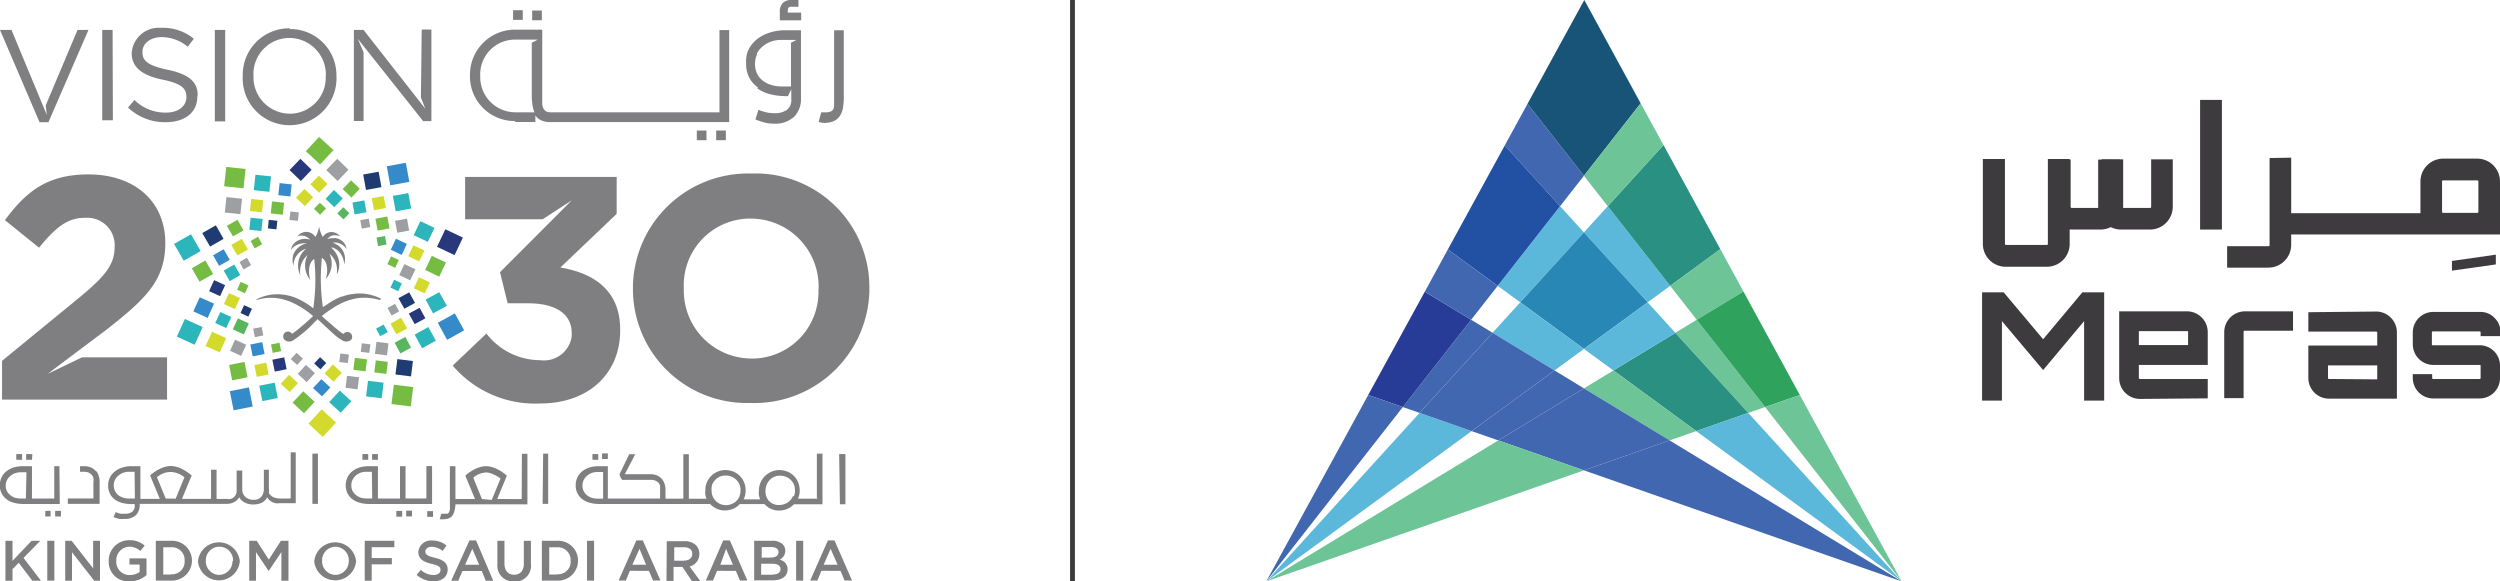 <svg xmlns="http://www.w3.org/2000/svg" viewBox="0 0 258 60"><defs><style>.cls-1{fill:#5cb8da;}.cls-2{fill:#6dc497;}.cls-3{fill:#4167b0;}.cls-4{fill:#2a9182;}.cls-5{fill:#2987b6;}.cls-6{fill:#175478;}.cls-7{fill:#2250a3;}.cls-8{fill:#263c96;}.cls-9{fill:#2fa35d;}.cls-10{fill:#3d3b3d;}.cls-11{fill:#7f7f81;}.cls-12{fill:#27397b;}.cls-13{fill:#9d9fa2;}.cls-14{fill:#d3da2c;}.cls-15{fill:#76bc43;}.cls-16{fill:#2cb5bb;}.cls-17{fill:#59b65e;}.cls-18{fill:#358aca;}.cls-19{fill:#1e3c72;}.cls-20{fill:none;stroke:#3d3b3d;stroke-miterlimit:10;stroke-width:0.5px;}</style></defs><title>En_logo_landscape</title><g id="Layer_2" data-name="Layer 2"><g id="Layer_1-2" data-name="Layer 1"><polygon class="cls-1" points="170.04 31.2 172.36 29.5 165.92 21.28 163.46 23.98 170.04 31.2"/><polygon class="cls-2" points="180.42 42.61 182.16 42.01 175.1 33 172.9 34.34 180.42 42.61"/><polygon class="cls-1" points="146.5 42.61 130.68 60 151.87 44.49 146.5 42.61"/><polygon class="cls-3" points="154.03 34.34 151.82 33 144.77 42.01 146.5 42.61 154.03 34.34"/><polygon class="cls-1" points="163.46 23.98 161 21.28 154.56 29.5 156.89 31.2 163.46 23.98"/><polygon class="cls-4" points="166.5 38.23 175.05 44.49 180.42 42.61 172.9 34.35 166.5 38.23"/><polygon class="cls-5" points="170.04 31.2 163.46 23.98 156.89 31.2 163.46 36.01 170.04 31.2"/><polygon class="cls-1" points="166.5 38.23 172.9 34.35 170.04 31.2 163.46 36.01 166.5 38.23"/><polygon class="cls-1" points="163.46 36.01 156.89 31.2 154.03 34.34 160.43 38.23 163.46 36.01"/><polygon class="cls-2" points="163.46 40.08 172.3 45.45 175.05 44.49 166.5 38.23 163.46 40.08"/><polygon class="cls-3" points="154.62 45.45 163.46 48.54 172.31 45.45 163.46 40.08 154.62 45.45"/><polygon class="cls-3" points="154.03 34.34 146.5 42.61 151.87 44.49 160.43 38.23 154.03 34.34"/><polygon class="cls-3" points="160.43 38.23 151.87 44.49 154.62 45.45 163.46 40.08 160.43 38.23"/><polygon class="cls-3" points="163.46 18.14 157.64 10.71 155.29 15.01 161 21.28 163.46 18.14"/><polygon points="169.32 10.66 163.5 0 169.31 10.67 169.32 10.66"/><polygon class="cls-4" points="172.36 29.5 177.54 25.71 171.67 14.96 165.92 21.28 172.36 29.5"/><polygon class="cls-2" points="175.1 33 179.92 30.08 177.54 25.71 172.36 29.5 175.1 33"/><polygon class="cls-6" points="169.31 10.67 163.5 0 157.64 10.71 163.46 18.14 169.31 10.67"/><polygon class="cls-7" points="161 21.28 155.29 15.01 149.42 25.74 154.56 29.5 161 21.28"/><polygon class="cls-8" points="151.82 33 147.04 30.1 141.2 40.76 144.77 42.01 151.82 33"/><polygon class="cls-3" points="144.77 42.01 141.2 40.76 130.68 60 144.77 42.01"/><polygon class="cls-3" points="154.56 29.5 149.42 25.74 147.04 30.1 151.82 33 154.56 29.5"/><polygon class="cls-2" points="169.32 10.68 169.31 10.67 163.46 18.14 165.92 21.28 171.67 14.96 169.32 10.66 169.31 10.67 169.32 10.68"/><polygon class="cls-3" points="163.46 48.54 196.25 60 172.3 45.45 163.46 48.54"/><polygon class="cls-9" points="182.16 42.01 185.74 40.76 179.92 30.08 175.1 33 182.16 42.01"/><polygon class="cls-2" points="154.62 45.45 130.68 60 163.46 48.54 154.62 45.45"/><polygon class="cls-2" points="196.25 60 185.74 40.76 182.16 42.01 196.25 60"/><polygon class="cls-1" points="175.05 44.49 196.25 60 180.42 42.61 175.05 44.49"/><polygon class="cls-10" points="257.57 26.28 257.57 27.29 253.04 27.93 253.04 26.93 257.57 26.28"/><path class="cls-10" d="M236.45,16.27v9a2.36,2.36,0,0,1-2.35,2.35h-4.26V25.41h4.26c.08,0,.12,0,.12-.1v-9Z"/><path class="cls-10" d="M255.65,18.62h-3.51c-.08,0-.12,0-.12.11v3.12a.11.11,0,0,0,.12.12h3.51a.11.11,0,0,0,.12-.12V18.73c0-.07,0-.11-.12-.11m0-2.25A2.36,2.36,0,0,1,258,18.73V24.2H236.43V22h13.36V18.73a2.36,2.36,0,0,1,2.35-2.36Z"/><path class="cls-10" d="M222,21.34v-4.9h2.23v4.9a2.36,2.36,0,0,1-2.35,2.35h-3a2.36,2.36,0,0,1-2.35-2.35V16.47h2.23v4.87a.11.11,0,0,0,.12.12h3a.11.11,0,0,0,.12-.12"/><path class="cls-10" d="M216.88,21.34v-4.9h2.23v4.9a2.34,2.34,0,0,1-2.35,2.35h-2.95a2.36,2.36,0,0,1-2.35-2.35V16.47h2.23v4.87a.11.11,0,0,0,.12.12h2.95a.11.11,0,0,0,.12-.12"/><path class="cls-10" d="M206.91,16.41v8.75a.11.11,0,0,0,.12.12h4.19a.11.11,0,0,0,.12-.12V16.41h2.25v8.75a2.36,2.36,0,0,1-2.37,2.37H207a2.36,2.36,0,0,1-2.37-2.37V16.41Z"/><rect class="cls-10" x="227.05" y="10.31" width="2.25" height="13.38"/><path class="cls-10" d="M245.33,39.15V37.71h-5.08V39a.1.1,0,0,0,.11.11Zm-.11-7a2.15,2.15,0,0,1,2.14,2.14v6.85h-7A2.13,2.13,0,0,1,238.22,39V35.66h7.11V34.33a.1.1,0,0,0-.11-.11h-7v-2Z"/><path class="cls-10" d="M231.64,32.13h5v2h-5c-.07,0-.1,0-.1.11v6.85h-2V34.28a2.15,2.15,0,0,1,2.14-2.15"/><polygon class="cls-10" points="210.85 35.01 214.9 30.17 217.15 30.17 217.15 41.34 215.08 41.34 215.08 33.14 210.85 38.19 206.6 33.14 206.6 41.34 204.55 41.34 204.55 30.17 206.78 30.17 210.85 35.01"/><path class="cls-10" d="M258,34.31v.38h-2v-.38a.1.1,0,0,0-.11-.11h-4.81a.1.1,0,0,0-.11.11v1.23c0,.06,0,.09.11.09h4.81A2.1,2.1,0,0,1,258,37.75V39a2.1,2.1,0,0,1-2.12,2.12h-4.81A2.12,2.12,0,0,1,249,39v-.39h2V39a.1.1,0,0,0,.11.11h4.81A.1.1,0,0,0,256,39V37.75c0-.06,0-.09-.11-.09h-4.81A2.13,2.13,0,0,1,249,35.54V34.31a2.12,2.12,0,0,1,2.12-2.12h4.81a2,2,0,0,1,1.51.62,2,2,0,0,1,.61,1.5"/><path class="cls-10" d="M220.73,34.17v1.44h5.08V34.27c0-.07,0-.1-.11-.1Zm.11,7A2.15,2.15,0,0,1,218.7,39V32.13h7a2.15,2.15,0,0,1,2.14,2.14v3.39h-7.11V39a.1.1,0,0,0,.11.11h7v2Z"/><path class="cls-11" d="M64,34.07v.06c0,4.33-3.16,7.51-8.28,7.51a11.16,11.16,0,0,1-9-3.91l3.48-3.31a7,7,0,0,0,5.55,2.75A2.88,2.88,0,0,0,59,34.69c0-.1,0-.21,0-.31h0c0-2-1.67-3.08-4.51-3.08h-2.1l-.79-3.21L59,20.68l-3,1.95h-8V18.26H63.64v3.81l-5.81,5.54C61,28.13,64,29.77,64,34M49.56,7.83A3.59,3.59,0,0,1,53,4.09h2.5l-.62.32V10A6.23,6.23,0,0,0,55,11.1a2.56,2.56,0,0,0,.16.49H53.2A3.63,3.63,0,0,1,49.56,8V7.83Zm3.59,4.76h2.1v-.68a1.49,1.49,0,0,0,.6.51,2.15,2.15,0,0,0,.91.18H75.25V3.1h-1v8.49H56.88a1.25,1.25,0,0,1-.47-.07.73.73,0,0,1-.29-.26,1.41,1.41,0,0,1-.16-.49c0-.24,0-.48,0-.71v-7H53.2a4.65,4.65,0,0,0-4.7,4.59v.14h0a4.6,4.6,0,0,0,4.5,4.7h.17M82.7,2.1H80.48V1.3a1.3,1.3,0,0,1,.31-1A1.23,1.23,0,0,1,81.68,0h.72V.7h-.69a.42.42,0,0,0-.33.08.47.47,0,0,0-.08.3V1.3h1.38v.79Zm2.61,10.6a3.32,3.32,0,0,1-.83-.11l.27-1h.5a1.09,1.09,0,0,0,.47-.08.61.61,0,0,0,.29-.26,1.42,1.42,0,0,0,.07-.42c0-.23,0-.47,0-.71v-7h1v7.05a6.12,6.12,0,0,1-.09,1,2.13,2.13,0,0,1-.33.81,1.42,1.42,0,0,1-.6.51,2,2,0,0,1-.91.18M55.92,2.09h-1v-1h1ZM78.09,5.56a2.32,2.32,0,0,1,.62-.77,2.7,2.7,0,0,1,.87-.5,3,3,0,0,1,1-.17H82.2l-.57.29V8.92h-1a3.49,3.49,0,0,1-1.06-.16,2.67,2.67,0,0,1-.87-.45,2.16,2.16,0,0,1-.59-.75,2.29,2.29,0,0,1-.19-1,2.28,2.28,0,0,1,.23-1m0,3.56a4,4,0,0,0,1.31.6,6.62,6.62,0,0,0,1.6.2h.26l.34-.71v1a1.28,1.28,0,0,1-.45,1.13,2.17,2.17,0,0,1-1.31.34,3.84,3.84,0,0,1-.83-.09,5.34,5.34,0,0,1-.8-.26l-.31,1a8.83,8.83,0,0,0,1,.33,3.82,3.82,0,0,0,.9.1A2.82,2.82,0,0,0,82,12a2.59,2.59,0,0,0,.66-1.88v-7H81.07a5.23,5.23,0,0,0-1.71.27,3.92,3.92,0,0,0-1.3.71,3.26,3.26,0,0,0-.85,1.1A3,3,0,0,0,77,6.52a3.14,3.14,0,0,0,.34,1.53,2.93,2.93,0,0,0,.91,1m-24.3-7h-1v-1h1Zm-10.43,1h1v9.45h-.85L36.92,4l.6,1.39v7.1h-1V3.09h1l6.37,8.13-.45-1.16ZM4.08,12.61,0,3.09H1.19L1.77,4.5l2.8,6.73.26.64-.11-1L8,3.09H9.13L5,12.61ZM22.17,3.09h1.07v9.44H22.17ZM33.61,7.83a3.71,3.71,0,0,1-3.52,3.9h-.18A3.76,3.76,0,0,1,26.16,8V7.83h0a3.72,3.72,0,0,1,3.52-3.91h.2a3.77,3.77,0,0,1,3.75,3.77c0,.05,0,.1,0,.15Zm-3.7-4.91a4.8,4.8,0,0,0-4.86,4.75v.16h0a4.84,4.84,0,0,0,9.67.5,4.17,4.17,0,0,0,0-.5h0A4.76,4.76,0,0,0,30.09,3h-.2m-9.53,7h0c0,1.62-1.31,2.61-3.24,2.61a5.52,5.52,0,0,1-3.91-1.51l.67-.78a4.51,4.51,0,0,0,3.24,1.3c1.31,0,2.12-.68,2.12-1.6h0c0-.88-.47-1.39-2.47-1.8S13.59,7,13.59,5.49h0a2.79,2.79,0,0,1,2.95-2.62h.17A5,5,0,0,1,20,4l-.62.83a4.23,4.23,0,0,0-2.68-1c-1.22,0-2,.68-2,1.53h0c0,.89.48,1.39,2.61,1.84s3.09,1.22,3.09,2.61m-8.75,2.6H10.55V3.09h1.07Zm62.26,1.06h1v1h-1Zm-2,0h1v1h-1ZM8.46,36.88h8.78v4.36H.21v-4L7.83,31c2.9-2.36,4-3.6,4-5.52a2.82,2.82,0,0,0-2.63-3,3.69,3.69,0,0,0-.47,0c-1.77,0-3,1-4.7,3.08L.51,22.72C2.78,19.64,5,18,9.13,18c4.77,0,7.93,2.79,7.93,7.08h0c0,3.84-2,5.74-6,8.89L5.93,37.82l-1,.76Zm76-7A6.87,6.87,0,0,1,77.89,37h-.32a7,7,0,0,1-7-7,1.93,1.93,0,0,1,0-.24v-.06a6.87,6.87,0,0,1,6.59-7.14h.32a7,7,0,0,1,7,7,1.69,1.69,0,0,1,0,.23ZM77.57,17.91A11.88,11.88,0,0,0,65.32,29.4c0,.13,0,.25,0,.37v.07A11.75,11.75,0,0,0,77,41.59h.47a11.88,11.88,0,0,0,12.25-11.5c0-.12,0-.25,0-.37v-.07A11.74,11.74,0,0,0,78,17.9h-.47"/><polygon class="cls-12" points="31 16.39 32.16 17.52 31.05 18.68 29.88 17.55 31 16.39"/><polygon class="cls-13" points="33.67 17.55 34.84 18.68 35.96 17.52 34.8 16.39 33.67 17.55"/><polygon class="cls-14" points="32.03 19.02 32.93 19.89 33.8 18.99 32.91 18.12 32.03 19.02"/><polygon class="cls-15" points="35.36 19.51 36.27 20.39 37.13 19.48 36.23 18.61 35.36 19.51"/><polygon class="cls-14" points="30.54 20.4 31.46 21.27 32.32 20.37 31.42 19.5 30.54 20.4"/><polygon class="cls-16" points="34.5 21.38 33.6 20.52 34.46 19.6 35.37 20.48 34.5 21.38"/><polygon class="cls-15" points="33.03 22.16 32.4 21.55 33.01 20.92 33.65 21.52 33.03 22.16"/><polygon class="cls-17" points="34.81 22.03 35.45 22.64 36.06 22 35.42 21.39 34.81 22.03"/><rect class="cls-18" x="40.08" y="16.96" width="2" height="2" transform="translate(-2.57 7.72) rotate(-10.41)"/><rect class="cls-19" x="37.61" y="17.85" width="1.62" height="1.62" transform="translate(-2.73 7.23) rotate(-10.38)"/><rect class="cls-16" x="40.68" y="20.06" width="1.62" height="1.62" transform="translate(-3.09 7.83) rotate(-10.4)"/><rect class="cls-14" x="38.47" y="20.34" width="1.25" height="1.25" transform="translate(-3.14 7.4) rotate(-10.4)"/><rect class="cls-13" x="40.87" y="22.67" width="1.25" height="1.25" transform="translate(-3.52 7.87) rotate(-10.4)"/><rect class="cls-16" x="36.61" y="20.84" width="1.25" height="1.25" transform="matrix(0.98, -0.18, 0.18, 0.98, -3.26, 7.07)"/><rect class="cls-15" x="38.85" y="22.45" width="1.25" height="1.25" transform="translate(-3.52 7.5) rotate(-10.4)"/><rect class="cls-13" x="37.25" y="22.63" width="0.89" height="0.89" transform="translate(-3.55 7.2) rotate(-10.42)"/><rect class="cls-17" x="38.93" y="24.43" width="0.89" height="0.89" transform="translate(-3.84 7.5) rotate(-10.38)"/><polygon class="cls-12" points="45.96 23.66 45.1 25.47 46.91 26.33 47.77 24.52 45.96 23.66"/><polygon class="cls-16" points="43.38 22.82 42.69 24.27 44.15 24.96 44.84 23.52 43.38 22.82"/><polygon class="cls-15" points="44.56 26.4 43.87 27.86 45.33 28.55 46.02 27.09 44.56 26.4"/><polygon class="cls-14" points="42.66 25.32 42.13 26.44 43.26 26.98 43.8 25.85 42.66 25.32"/><polygon class="cls-14" points="43.23 28.61 42.7 29.75 43.83 30.28 44.37 29.15 43.23 28.61"/><polygon class="cls-18" points="40.86 24.64 40.33 25.77 41.46 26.31 41.99 25.17 40.86 24.64"/><polygon class="cls-13" points="41.73 27.26 41.2 28.39 42.33 28.93 42.87 27.79 41.73 27.26"/><rect class="cls-15" x="40.13" y="26.6" width="0.89" height="0.89" transform="translate(-1.31 52.03) rotate(-64.5)"/><rect class="cls-16" x="40.44" y="29.03" width="0.89" height="0.89" transform="translate(-3.31 53.7) rotate(-64.53)"/><polygon class="cls-18" points="46.94 32.34 45.18 33.31 46.14 35.07 47.9 34.09 46.94 32.34"/><polygon class="cls-16" points="45.33 30.15 43.92 30.92 44.69 32.34 46.12 31.56 45.33 30.15"/><polygon class="cls-16" points="44.2 33.75 42.79 34.53 43.56 35.94 44.98 35.16 44.2 33.75"/><polygon class="cls-12" points="43.3 31.76 42.19 32.36 42.79 33.45 43.9 32.85 43.3 31.76"/><polygon class="cls-17" points="41.83 34.77 40.72 35.37 41.32 36.48 42.42 35.87 41.83 34.77"/><polygon class="cls-19" points="42.23 30.17 41.12 30.77 41.73 31.86 42.83 31.26 42.23 30.17"/><polygon class="cls-14" points="41.4 32.79 40.3 33.4 40.9 34.5 42.01 33.9 41.4 32.79"/><rect class="cls-13" x="40.14" y="31.51" width="0.89" height="0.89" transform="translate(-10.35 23.4) rotate(-28.68)"/><rect class="cls-16" x="38.97" y="33.65" width="0.89" height="0.89" transform="translate(-11.53 23.1) rotate(-28.68)"/><rect class="cls-15" x="40.51" y="39.82" width="2.01" height="2.01" transform="translate(-4.08 77.03) rotate(-82.97)"/><rect class="cls-19" x="40.91" y="37.14" width="1.6" height="1.62" transform="translate(-1.07 74.69) rotate(-82.95)"/><rect class="cls-16" x="37.88" y="39.39" width="1.62" height="1.62" transform="translate(-5.98 73.64) rotate(-82.92)"/><rect class="cls-15" x="38.7" y="37.27" width="1.25" height="1.25" transform="translate(-3.1 72.28) rotate(-82.97)"/><rect class="cls-13" x="35.73" y="38.86" width="1.25" height="1.25" transform="translate(-7.28 70.73) rotate(-82.97)"/><rect class="cls-13" x="38.77" y="35.36" width="1.25" height="1.25" transform="translate(-1.16 70.65) rotate(-82.94)"/><rect class="cls-15" x="36.55" y="36.99" width="1.25" height="1.27" transform="translate(-4.74 69.89) rotate(-82.93)"/><rect class="cls-13" x="37.28" y="35.48" width="0.89" height="0.89" transform="translate(-2.55 68.96) rotate(-82.96)"/><rect class="cls-13" x="35.06" y="36.53" width="0.89" height="0.89" transform="translate(-5.54 67.68) rotate(-82.96)"/><polygon class="cls-14" points="34.68 43.61 33.2 42.24 31.84 43.72 33.31 45.09 34.68 43.61"/><polygon class="cls-15" points="34.42 15.49 32.93 14.13 31.56 15.6 33.03 16.97 34.42 15.49"/><polygon class="cls-16" points="36.26 41.41 35.07 40.31 33.97 41.5 35.16 42.59 36.26 41.41"/><polygon class="cls-15" points="32.47 41.47 31.29 40.38 30.19 41.55 31.37 42.65 32.47 41.47"/><polygon class="cls-18" points="34.09 39.99 33.17 39.13 32.3 40.05 33.23 40.9 34.09 39.99"/><polygon class="cls-14" points="29.83 38.68 30.75 39.54 29.89 40.46 28.97 39.61 29.83 38.68"/><polygon class="cls-14" points="35.28 38.47 34.35 37.61 33.49 38.54 34.42 39.39 35.28 38.47"/><polygon class="cls-13" points="32.5 38.51 31.57 37.66 30.73 38.58 31.65 39.44 32.5 38.51"/><polygon class="cls-19" points="33.03 36.86 33.67 37.46 33.07 38.11 32.42 37.51 33.03 36.86"/><polygon class="cls-13" points="30.61 36.41 31.26 37.01 30.66 37.66 30.01 37.06 30.61 36.41"/><rect class="cls-18" x="23.89" y="40.16" width="2.01" height="2.01" transform="translate(-7.6 5.69) rotate(-11.33)"/><rect class="cls-16" x="26.9" y="39.63" width="1.62" height="1.62" transform="translate(-7.41 6.24) rotate(-11.34)"/><rect class="cls-15" x="23.79" y="37.49" width="1.62" height="1.62" transform="translate(-7.06 5.59) rotate(-11.35)"/><rect class="cls-14" x="26.36" y="37.53" width="1.25" height="1.25" transform="translate(-6.98 6.06) rotate(-11.35)"/><rect class="cls-12" x="28.22" y="36.99" width="1.25" height="1.25" transform="translate(-6.84 6.41) rotate(-11.35)"/><rect class="cls-18" x="25.94" y="35.42" width="1.25" height="1.25" transform="translate(-6.57 5.93) rotate(-11.35)"/><rect class="cls-15" x="27.92" y="35.58" width="0.89" height="0.89" transform="matrix(0.98, -0.2, 0.2, 0.98, -6.51, 6.26)"/><rect class="cls-13" x="26.21" y="33.82" width="0.89" height="0.89" transform="translate(-6.22 5.91) rotate(-11.34)"/><polygon class="cls-16" points="20.09 35.58 20.92 33.75 19.08 32.92 18.25 34.74 20.09 35.58"/><polygon class="cls-14" points="22.68 36.37 23.34 34.9 21.89 34.23 21.21 35.71 22.68 36.37"/><polygon class="cls-18" points="21.43 32.81 22.09 31.34 20.62 30.68 19.95 32.13 21.43 32.81"/><rect class="cls-16" x="22.42" y="32.4" width="1.25" height="1.25" transform="translate(-16.57 40.29) rotate(-65.48)"/><polygon class="cls-13" points="24.88 36.73 25.41 35.58 24.26 35.06 23.74 36.2 24.88 36.73"/><rect class="cls-12" x="21.78" y="29.12" width="1.25" height="1.25" transform="translate(-13.96 37.76) rotate(-65.45)"/><rect class="cls-17" x="24.22" y="33.06" width="1.25" height="1.25" transform="translate(-16.11 42.28) rotate(-65.44)"/><rect class="cls-14" x="23.31" y="30.45" width="1.25" height="1.25" transform="translate(-14.28 39.92) rotate(-65.43)"/><rect class="cls-19" x="24.97" y="31.65" width="0.89" height="0.89" transform="translate(-14.35 41.84) rotate(-65.41)"/><rect class="cls-15" x="24.61" y="29.23" width="0.89" height="0.89" transform="translate(-12.35 40.12) rotate(-65.42)"/><polygon class="cls-16" points="18.96 26.91 20.71 25.91 19.71 24.18 17.96 25.17 18.96 26.91"/><polygon class="cls-15" points="20.59 29.07 22 28.27 21.19 26.88 19.8 27.68 20.59 29.07"/><polygon class="cls-19" points="21.68 25.45 23.07 24.65 22.28 23.25 20.87 24.05 21.68 25.45"/><polygon class="cls-18" points="22.61 27.44 23.71 26.81 23.08 25.72 21.99 26.34 22.61 27.44"/><polygon class="cls-15" points="24.04 24.39 25.13 23.78 24.51 22.68 23.41 23.31 24.04 24.39"/><polygon class="cls-16" points="23.71 29.02 24.79 28.39 24.18 27.3 23.08 27.92 23.71 29.02"/><polygon class="cls-14" points="24.49 26.36 25.59 25.75 24.96 24.65 23.87 25.27 24.49 26.36"/><polygon class="cls-13" points="25.91 27.36 25.14 27.81 24.71 27.04 25.48 26.59 25.91 27.36"/><polygon class="cls-15" points="27.06 25.2 26.29 25.63 25.86 24.87 26.63 24.43 27.06 25.2"/><rect class="cls-15" x="23.24" y="17.33" width="2.01" height="2.01" transform="translate(3.43 40.49) rotate(-83.9)"/><rect class="cls-13" x="23.29" y="20.41" width="1.6" height="1.62" transform="translate(0.43 42.92) rotate(-83.9)"/><rect class="cls-16" x="26.28" y="18.11" width="1.6" height="1.62" transform="translate(5.39 43.83) rotate(-83.9)"/><rect class="cls-14" x="25.86" y="20.6" width="1.25" height="1.25" transform="translate(2.56 45.3) rotate(-83.9)"/><rect class="cls-18" x="28.79" y="18.96" width="1.25" height="1.25" transform="translate(6.82 46.76) rotate(-83.92)"/><rect class="cls-16" x="25.8" y="22.52" width="1.25" height="1.25" transform="translate(0.6 46.97) rotate(-83.9)"/><rect class="cls-15" x="28" y="20.84" width="1.25" height="1.25" transform="translate(4.24 47.65) rotate(-83.89)"/><rect class="cls-19" x="27.69" y="22.73" width="0.89" height="0.89" transform="translate(2.1 48.69) rotate(-83.9)"/><rect class="cls-13" x="29.92" y="21.87" width="0.88" height="0.88" transform="translate(4.83 50.02) rotate(-83.66)"/><path class="cls-11" d="M39.33,30.84a3.66,3.66,0,0,0-.79-.33,4.65,4.65,0,0,0-2.19-.16,4.28,4.28,0,0,0-1,.25h-.1l-.5.22-.43.23c-.33.2-.65.42-1,.65a20.64,20.64,0,0,1-.1-5.09h0c.76.48.55,1.81.39,2.19h0A2.35,2.35,0,0,0,34,26.19h0a2.26,2.26,0,0,1,.34.35,2.13,2.13,0,0,1,.43,1.14,4.17,4.17,0,0,1,0,.5v.12h0a2.18,2.18,0,0,0,0-2,2.56,2.56,0,0,0-.43-.59l-.17-.16h.17a1.75,1.75,0,0,1,.43.22,1.86,1.86,0,0,1,.6.81,2.06,2.06,0,0,1,.14.73h0a1.8,1.8,0,0,0-.16-1.5,1.73,1.73,0,0,0-.6-.57,2.11,2.11,0,0,0-.43-.2h0a3.08,3.08,0,0,1,.43,0,1.58,1.58,0,0,1,.6.24,1.3,1.3,0,0,1,.41.43h0a1.19,1.19,0,0,0-.42-.81,1.5,1.5,0,0,0-.6-.31,1.55,1.55,0,0,0-.43,0,1.21,1.21,0,0,0-.53.09h0a1,1,0,0,1,.54-.38,1,1,0,0,1,.43,0,.94.94,0,0,1,.36.08h0a1.32,1.32,0,0,0-.8-.43,1.06,1.06,0,0,0-1,.51h0l-.14-.29a3.52,3.52,0,0,1-.24-.78h0a3.5,3.5,0,0,1-.23.78l-.15.29h0A1.11,1.11,0,0,0,31,24.11a1.15,1.15,0,0,0-.3.28h0a1.14,1.14,0,0,1,1.3.35h0a1.57,1.57,0,0,0-1.69.42,1.18,1.18,0,0,0-.28.66h0a1.35,1.35,0,0,1,.26-.32,1.75,1.75,0,0,1,1.37-.37h0a1.83,1.83,0,0,0-1.37,1.1,2,2,0,0,0,0,1.22h0a1.81,1.81,0,0,1,1.31-1.78h0a2.21,2.21,0,0,0-.6,2.74h0a2.24,2.24,0,0,1,.75-2.1h0a2.34,2.34,0,0,0,.29,2.6h0c-.16-.37-.36-1.7.39-2.19h0a20.25,20.25,0,0,1-.1,5.1,7.85,7.85,0,0,0-1.89-1.12l-.24-.08a5.12,5.12,0,0,0-1.78-.25,4.68,4.68,0,0,0-1.84.47l-.19.1h.17a5,5,0,0,1,1.84-.19,5.61,5.61,0,0,1,1.79.49,9,9,0,0,1,2.12,1.38,24.39,24.39,0,0,1-2.12,1.81h-.07a.49.49,0,0,0-.69-.12.48.48,0,0,0-.19.29.48.48,0,0,0,.09.43.71.71,0,0,0,.86.13,11.88,11.88,0,0,0,2.35-2l.24-.22.24.22,1.19,1.11.43.38a3.22,3.22,0,0,0,.6.42.8.8,0,0,0,1,0h0a.55.55,0,0,0,.09-.43.5.5,0,0,0-.38-.37.51.51,0,0,0-.51.2l-.21-.13-.6-.48-.43-.38-1-.86a11,11,0,0,1,1-.73l.43-.28.6-.32a6.56,6.56,0,0,1,1-.37,5.06,5.06,0,0,1,2.19-.13,5.49,5.49,0,0,1,.78.18h0"/><path class="cls-11" d="M32.24,52h.57V46.81h-.57ZM17.1,51.45l-.9-2.2a2.25,2.25,0,0,1,.68-.41,2,2,0,0,1,.73-.13,2.08,2.08,0,0,1,.77.16,2.29,2.29,0,0,1,.65.39l-.9,2.2Zm-3.18,0h-.59a2,2,0,0,1-.61-.09,1.54,1.54,0,0,1-.51-.26,1.18,1.18,0,0,1-.34-.43,1.29,1.29,0,0,1-.13-.58,1.14,1.14,0,0,1,.13-.57,1.24,1.24,0,0,1,.35-.44,1.68,1.68,0,0,1,.5-.29,1.61,1.61,0,0,1,.58-.1h.59Zm16.06,0H29a1.94,1.94,0,0,1-.79-.14,1.12,1.12,0,0,1-.46-.43,2.44,2.44,0,0,0,0-.54V48.48h-.52v2a1.17,1.17,0,0,1-.28.8,1,1,0,0,1-.8.3,1.44,1.44,0,0,1-.46-.08,1.25,1.25,0,0,1-.37-.22,1.06,1.06,0,0,1-.32-.72v-2h-.58v2a1.2,1.2,0,0,1-.07.46.83.83,0,0,1-.23.3.85.85,0,0,1-.31.17,1.09,1.09,0,0,1-.36,0H22.35V48.48h-.57v3h-3l1-2.41a3.66,3.66,0,0,0-.5-.38,4.07,4.07,0,0,0-.53-.31,2.92,2.92,0,0,0-.56-.21,2.16,2.16,0,0,0-.56-.08,2.1,2.1,0,0,0-.56.08,2.69,2.69,0,0,0-.56.21,2.9,2.9,0,0,0-.54.31,4.45,4.45,0,0,0-.48.38l1,2.41h-2V48.11h-.92a2.92,2.92,0,0,0-1,.16,2.27,2.27,0,0,0-.76.42,1.82,1.82,0,0,0-.48.62,1.92,1.92,0,0,0-.17.78,1.78,1.78,0,0,0,.2.88,1.67,1.67,0,0,0,.52.6,2.31,2.31,0,0,0,.75.34,4.06,4.06,0,0,0,.92.11h.35v.15a.77.77,0,0,1-.26.65,1.26,1.26,0,0,1-.73.2h-.48a4,4,0,0,1-.49-.17l-.23.52.59.18a2.26,2.26,0,0,0,.52,0,1.64,1.64,0,0,0,1.22-.4,1.51,1.51,0,0,0,.38-1.09V52h9a1.62,1.62,0,0,0,.74-.18,1.47,1.47,0,0,0,.53-.49,1.44,1.44,0,0,0,.58.54,1.81,1.81,0,0,0,.86.19,2,2,0,0,0,.89-.18,1.32,1.32,0,0,0,.56-.56,1.44,1.44,0,0,0,.18.25,1.39,1.39,0,0,0,.27.21,1.56,1.56,0,0,0,.41.15,1.41,1.41,0,0,0,.41,0h1.67V46.68H30v4.59Zm51.86-.26a1.58,1.58,0,0,1-.33.48A1.37,1.37,0,0,1,81,52a1.57,1.57,0,0,1-.6.12,1.42,1.42,0,0,1-1.06-.44A1.54,1.54,0,0,1,79,50.6a1.87,1.87,0,0,1,.12-.58,1.6,1.6,0,0,1,.32-.49,1.32,1.32,0,0,1,.46-.32,1.27,1.27,0,0,1,.6-.12,1.67,1.67,0,0,1,.62.12,1.52,1.52,0,0,1,.48.31,1.58,1.58,0,0,1,.33.48,1.48,1.48,0,0,1,.11.62,1.39,1.39,0,0,1-.11.6m-5.61,0a1.43,1.43,0,0,1-.81.79,1.54,1.54,0,0,1-1.19,0,1.67,1.67,0,0,1-.47-.33,1.46,1.46,0,0,1-.41-1A1.71,1.71,0,0,1,73.5,50a1.55,1.55,0,0,1,.32-.48,1.43,1.43,0,0,1,.47-.33,1.36,1.36,0,0,1,.6-.11,1.43,1.43,0,0,1,.61.11,1.55,1.55,0,0,1,.48.32,1.47,1.47,0,0,1,.33.48,1.41,1.41,0,0,1,.11.61,1.36,1.36,0,0,1-.11.6m-14.06.26h-.58a2.15,2.15,0,0,1-.61-.09,1.47,1.47,0,0,1-.49-.27,1.27,1.27,0,0,1-.34-.43,1.29,1.29,0,0,1-.12-.58,1.24,1.24,0,0,1,.13-.56,1.51,1.51,0,0,1,.35-.44,1.68,1.68,0,0,1,.5-.29,1.84,1.84,0,0,1,.57-.09h.58V51.5Zm22.17,0H82.35a2,2,0,0,0,.18-.85,2.15,2.15,0,0,0-.16-.83,2,2,0,0,0-1.11-1.11,2.15,2.15,0,0,0-.83-.16,2,2,0,0,0-.81.17,2.11,2.11,0,0,0-1.3,2,1.62,1.62,0,0,0,0,.44,2.16,2.16,0,0,0,.13.41h-1.7a2.09,2.09,0,0,0,.2-.92,2.15,2.15,0,0,0-.16-.83,2,2,0,0,0-1.11-1.11,2.15,2.15,0,0,0-.83-.16,2,2,0,0,0-.81.17,2.06,2.06,0,0,0-1.25,1.95,1.62,1.62,0,0,0,0,.44,1.87,1.87,0,0,0,.13.4H71.09v-4.6h-.57v4.59H68.68v-.89a2.16,2.16,0,0,0-.09-.62,1.41,1.41,0,0,0-.28-.51,1.48,1.48,0,0,0-.51-.38,1.71,1.71,0,0,0-.71-.12H64.48l1.08-2.07h-.62l-1,2.06a1.39,1.39,0,0,0,.1.33,1.06,1.06,0,0,0,.17.26h2.94a1.09,1.09,0,0,1,.47.08.74.74,0,0,1,.33.22.76.76,0,0,1,.17.32,2.94,2.94,0,0,1,0,.42v.89H62.73V48.11h-.91a3.27,3.27,0,0,0-1,.14,2.43,2.43,0,0,0-.76.41,1.76,1.76,0,0,0-.48.63,1.89,1.89,0,0,0-.17.78,1.77,1.77,0,0,0,.2.87,1.67,1.67,0,0,0,.52.6,2.11,2.11,0,0,0,.76.35,3.44,3.44,0,0,0,.91.12H73.28a2.11,2.11,0,0,0,.67.48,1.88,1.88,0,0,0,.84.19,2.36,2.36,0,0,0,.87-.17,2.07,2.07,0,0,0,.69-.49h2.54a2.11,2.11,0,0,0,.66.49,2,2,0,0,0,.84.18,2.27,2.27,0,0,0,.86-.17,2.09,2.09,0,0,0,.69-.48h2.94V46.82H84.3v4.59Zm2.26.58h.57V46.86H86.6Zm-42.59,1.3h.6v-.59h-.6Zm5.65-1.84-.9-2.2a2.11,2.11,0,0,1,1.41-.54A2,2,0,0,1,51,49a2.25,2.25,0,0,1,.65.39l-.9,2.2Zm4.1,0H51.31l1-2.41a5.85,5.85,0,0,0-.49-.38,4.17,4.17,0,0,0-.54-.31,2.92,2.92,0,0,0-.56-.21,2,2,0,0,0-1.12,0,2.92,2.92,0,0,0-.56.21,3.6,3.6,0,0,0-.54.31,4.45,4.45,0,0,0-.48.38l1,2.41H47V48.11h-.57v4.06a2.8,2.8,0,0,1,0,.41,1.31,1.31,0,0,1-.09.28.44.44,0,0,1-.17.16h-.63l-.16.56a1.85,1.85,0,0,0,.47,0,1.31,1.31,0,0,0,.52-.11.74.74,0,0,0,.34-.29,1.39,1.39,0,0,0,.19-.45,3.66,3.66,0,0,0,.1-.56v-.12h7.43V46.83h-.57ZM9.9,48.62a1.62,1.62,0,0,0-.52-.38,1.84,1.84,0,0,0-.69-.13H8.26v.58h.5a.93.93,0,0,1,.4.09.84.84,0,0,1,.48.56,1.55,1.55,0,0,1,0,.43v1.67H7V52h3.28V49.75a1.69,1.69,0,0,0-.09-.63,1.2,1.2,0,0,0-.27-.51m32,4.68h.6V52.7h-.6Zm-3.51-1.85h-.59a2.1,2.1,0,0,1-.61-.09,1.65,1.65,0,0,1-.5-.28,1.44,1.44,0,0,1-.34-.43,1.24,1.24,0,0,1-.11-.57,1.08,1.08,0,0,1,.13-.56,1.37,1.37,0,0,1,.35-.45,1.6,1.6,0,0,1,.49-.28,1.44,1.44,0,0,1,.58-.09h.57Zm6.21-3.34H44v3.34H41.85V48.11h-.57v3.34H39V48.11h-.91a3.18,3.18,0,0,0-1,.14,2.43,2.43,0,0,0-.76.41,1.76,1.76,0,0,0-.48.63,1.89,1.89,0,0,0-.17.78,1.77,1.77,0,0,0,.2.87,1.67,1.67,0,0,0,.52.6,2.24,2.24,0,0,0,.75.35,3.57,3.57,0,0,0,.92.12h6.52V48.1ZM40.9,53.32h.6v-.59h-.6ZM2.28,46.86h-.6v.59h.6Zm59.46,0h-.6v.59h.6ZM39,46.86h-.6v.59H39ZM5.69,53.3h.6v-.58h-.6ZM38,46.86h-.6v.59H38Zm-34.66,0H2.7v.59h.6ZM4.67,53.3h.55v-.58H4.68Zm-2-1.85H2.15a2.1,2.1,0,0,1-.61-.09,1.46,1.46,0,0,1-.5-.28,1.32,1.32,0,0,1-.34-.43,1.24,1.24,0,0,1-.11-.57,1.18,1.18,0,0,1,.13-.52,1.24,1.24,0,0,1,.35-.44,1.44,1.44,0,0,1,.51-.29,1.84,1.84,0,0,1,.57-.09h.58Zm3.46-3.34H5.6v3.34H3.3V48.11H2.39a3.27,3.27,0,0,0-1,.14,2.43,2.43,0,0,0-.76.41,1.76,1.76,0,0,0-.48.63,1.89,1.89,0,0,0-.17.78,1.77,1.77,0,0,0,.2.87,1.67,1.67,0,0,0,.52.6,2.14,2.14,0,0,0,.75.35,3.57,3.57,0,0,0,.92.12H6.17ZM56,52h.57V46.81h-.52Zm6.73-5.21h-.6v.58h.6Z"/><polygon class="cls-11" points="0.56 55.81 1.29 55.81 1.29 57.88 3.26 55.81 4.15 55.81 2.43 57.58 4.23 59.93 3.34 59.93 1.93 58.08 1.29 58.73 1.29 59.93 0.56 59.93 0.56 55.81"/><rect class="cls-11" x="4.88" y="55.81" width="0.73" height="4.11"/><polygon class="cls-11" points="6.73 55.81 7.39 55.81 9.61 58.65 9.61 55.81 10.32 55.81 10.32 59.93 9.72 59.93 7.43 56.99 7.43 59.93 6.73 59.93 6.73 55.81"/><path class="cls-11" d="M11.22,57.88h0a2.1,2.1,0,0,1,2.07-2.13h.05a2.28,2.28,0,0,1,1.59.56l-.45.55a1.67,1.67,0,0,0-1.16-.44A1.4,1.4,0,0,0,12,57.87h0a1.37,1.37,0,0,0,1.26,1.47h.15a1.73,1.73,0,0,0,1-.31v-.77H13.36v-.63h1.76v1.72a2.56,2.56,0,0,1-1.73.64,2,2,0,0,1-2.17-1.91,1.34,1.34,0,0,1,0-.2"/><path class="cls-11" d="M17.62,59.26a1.3,1.3,0,0,0,1.43-1.16.81.81,0,0,0,0-.22h0a1.3,1.3,0,0,0-1.2-1.4h-1v2.81h.81Zm-1.54-3.45h1.54a2.06,2.06,0,0,1,2.19,1.92v.12h0a2.07,2.07,0,0,1-2.06,2.07H16.08Z"/><path class="cls-11" d="M24.05,57.88h0a1.41,1.41,0,0,0-1.36-1.46h-.05a1.4,1.4,0,0,0-1.4,1.39.13.13,0,0,0,0,.06h0a1.41,1.41,0,0,0,1.35,1.46h0a1.4,1.4,0,0,0,1.4-1.4v0m-3.56,0h0a2.17,2.17,0,0,1,4.32,0h0a2.17,2.17,0,0,1-4.32,0"/><polygon class="cls-11" points="25.72 55.81 26.49 55.81 27.74 57.75 28.99 55.81 29.77 55.81 29.77 59.93 29.04 59.93 29.04 56.97 27.74 58.91 27.71 58.91 26.42 56.98 26.42 59.93 25.72 59.93 25.72 55.81"/><path class="cls-11" d="M36,57.88h0a1.41,1.41,0,0,0-1.36-1.46h0a1.4,1.4,0,0,0-1.4,1.39.13.13,0,0,0,0,.06h0a1.41,1.41,0,0,0,1.35,1.46h0a1.4,1.4,0,0,0,1.4-1.4v0m-3.56,0h0a2.17,2.17,0,0,1,4.32,0h0a2.17,2.17,0,0,1-4.32,0"/><polygon class="cls-11" points="37.64 55.81 40.7 55.81 40.7 56.47 38.36 56.47 38.36 57.59 40.44 57.59 40.44 58.24 38.36 58.24 38.36 59.93 37.64 59.93 37.64 55.81"/><path class="cls-11" d="M43,59.33l.43-.52a1.92,1.92,0,0,0,1.3.53c.45,0,.73-.21.73-.52h0c0-.3-.17-.46-.92-.63s-1.37-.47-1.37-1.22h0a1.3,1.3,0,0,1,1.41-1.19,2.3,2.3,0,0,1,1.5.52l-.4.55a1.88,1.88,0,0,0-1.12-.42c-.41,0-.66.22-.66.48h0c0,.32.18.46,1,.66s1.3.52,1.3,1.2h0c0,.77-.61,1.22-1.47,1.22A2.63,2.63,0,0,1,43,59.33"/><path class="cls-11" d="M49.45,58.28l-.71-1.64L48,58.28Zm-1-2.51h.68l1.77,4.16h-.77l-.41-1h-2l-.42,1h-.74Z"/><path class="cls-11" d="M51.33,58.18V55.81h.73v2.33c0,.77.39,1.17,1,1.17s1-.39,1-1.14V55.81h.73v2.33A1.65,1.65,0,0,1,53.47,60h-.38a1.62,1.62,0,0,1-1.76-1.48,1.82,1.82,0,0,1,0-.33"/><path class="cls-11" d="M57.46,59.26a1.3,1.3,0,0,0,1.43-1.16,1.62,1.62,0,0,0,0-.22h0a1.32,1.32,0,0,0-1.21-1.4h-1v2.81h.81Zm-1.54-3.45h1.54a2.05,2.05,0,0,1,2.19,1.92v.12h0a2.06,2.06,0,0,1-2,2.07H55.92Z"/><rect class="cls-11" x="60.58" y="55.81" width="0.73" height="4.11"/><path class="cls-11" d="M66.67,58.28,66,56.64l-.74,1.64Zm-1-2.51h.67l1.82,4.14h-.77l-.42-1H65l-.41,1h-.75Z"/><path class="cls-11" d="M70.6,57.85c.52,0,.84-.27.84-.69h0c0-.44-.31-.68-.86-.68h-1v1.39h1Zm-1.79-2h1.84a1.65,1.65,0,0,1,1.18.42,1.26,1.26,0,0,1,.34.88h0a1.3,1.3,0,0,1-1,1.31L72.29,60h-.86l-1-1.49h-.92v1.44h-.73Z"/><path class="cls-11" d="M75.64,58.28l-.71-1.64-.59,1.64Zm-1-2.51h.68l1.81,4.14h-.77l-.42-1H74l-.42,1h-.74Z"/><path class="cls-11" d="M79.75,59.29c.5,0,.8-.2.8-.56h0c0-.35-.28-.55-.85-.55H78.55v1.13h1.2Zm-.2-1.75c.47,0,.79-.18.79-.56h0c0-.33-.26-.52-.73-.52h-1v1.09Zm-1.7-1.73h1.84a1.48,1.48,0,0,1,1.08.36.92.92,0,0,1,.27.68h0a1,1,0,0,1-.59.91,1,1,0,0,1,.83,1h0c0,.73-.62,1.13-1.53,1.13H77.83V55.81Z"/><rect class="cls-11" x="82.16" y="55.81" width="0.73" height="4.11"/><path class="cls-11" d="M86.44,58.28l-.72-1.64L85,58.28Zm-1-2.51h.68l1.81,4.14h-.77l-.42-1H84.77l-.42,1h-.74Z"/><line class="cls-20" x1="110.68" x2="110.68" y2="60"/></g></g></svg>
